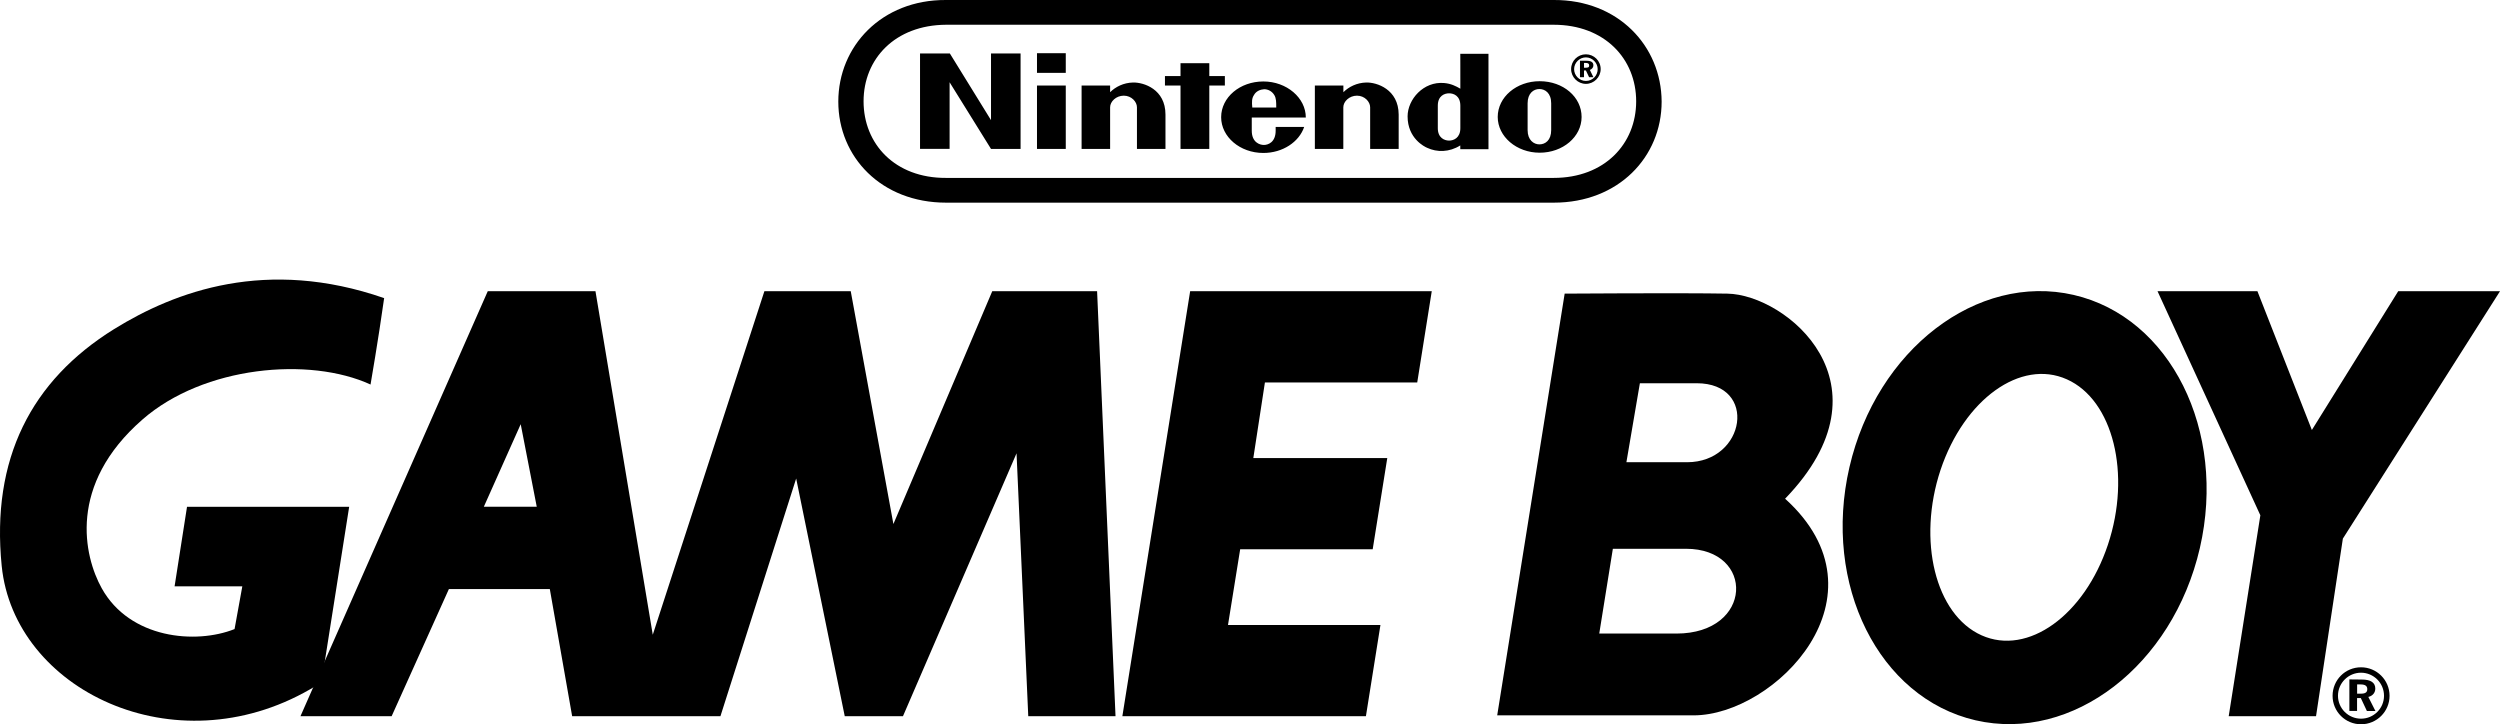 <?xml version="1.0" encoding="utf-8"?>
<!-- Generator: Adobe Illustrator 26.0.3, SVG Export Plug-In . SVG Version: 6.00 Build 0)  -->
<svg version="1.1" id="Layer_1" xmlns="http://www.w3.org/2000/svg" xmlns:xlink="http://www.w3.org/1999/xlink" x="0px" y="0px"
	 viewBox="0 0 3839 1112.1" style="enable-background:new 0 0 3839 1112.1;" xml:space="preserve">
<style type="text/css">
	.st0{fill:#FFFFFF;}
</style>
<g>
	<g>
		<g>
			<path d="M1521.8,184.5l-63.2-102.4h-45.8v146.5h45.4V126.3l63.6,102.4h45.4V82.1h-45.4V184.5z M1880.9,131.3v-14.5H1857V97h-44.2
				v19.8h-23.9v14.5h23.9v97.4h44.2v-97.4H1880.9z M1592.4,228.7h44.2v-97.4h-44.2V228.7z M1592.4,111.9h44.2V81.7h-44.2V111.9z
				 M2364.3,124.7c-35.5,0-64.4,24.3-64.4,54.9c0,30.1,28.9,54.9,64.4,54.9c35.5,0,64.4-24.3,64.4-54.9S2400.6,124.7,2364.3,124.7z
				 M2382,199.8c0,15.7-9.1,21.9-18.1,21.9c-8.7,0-18.1-6.6-18.1-21.9c0-5.8,0-21,0-21s0-14.5,0-20.2c0-15.3,9.1-21.9,18.1-21.9
				c8.7,0,18.1,6.2,18.1,21.9c0,5.8,0,16.9,0,20.6C2382,179.6,2382,194,2382,199.8z M2242.5,136.2c-7-4.1-14.5-7.8-24.8-8.7
				c-31.8-2.9-56.2,25.2-56.2,51.2c0,33.9,26,46.6,30.1,48.3c14.9,7,33.9,7,50.8-3.7c0,0.8,0,5.8,0,5.8h43.3V82.6h-43.3
				C2242.5,82.1,2242.5,113.5,2242.5,136.2z M2242.5,179.6c0,0,0,11.1,0,17.3c0,14.9-10.3,19-17.3,19s-17.3-4.1-17.3-19
				c0-5.4,0-17.3,0-17.3s0-12.4,0-17.3c0-15.3,10.3-19,17.3-19s17.3,3.7,17.3,19C2242.5,167.2,2242.5,179.6,2242.5,179.6z
				 M1739.8,126.7c-14.5,0.4-26.8,6.6-35.1,14.9c0-2.5,0-10.3,0-10.3h-43.8v97.4h43.8c0,0,0-59.8,0-64c0-8.7,9.1-17.8,21-17.8
				s20.2,9.5,20.2,17.8c0,6.2,0,64,0,64h43.8c0,0,0-46.2,0-52.8C1789.7,137,1756.3,126.3,1739.8,126.7z M2098,126.7
				c-14.5,0.4-26.8,6.6-35.1,14.9c0-2.5,0-10.3,0-10.3h-43.8v97.4h43.7c0,0,0-59.8,0-64c0-8.7,9.1-17.8,21-17.8s20.2,9.5,20.2,17.8
				c0,6.2,0,64,0,64h43.8c0,0,0-46.2,0-52.8C2147.6,137,2114.1,126.3,2098,126.7z M2005.2,180.4c0-30.1-29.3-55.3-65.2-55.3
				s-64.8,24.3-64.8,54.9c0,30.1,28.9,54.9,64.8,54.9c29.7,0,54.9-16.9,62.7-40h-43.8c0,0,0,0.4,0,5.8c0,17.8-11.6,21.9-18.1,21.9
				c-6.6,0-18.6-4.1-18.6-21.9c0-5.4,0-20.2,0-20.2H2005.2z M1925.5,146.1c3.3-6.2,9.9-8.7,15.7-9.1c5.8,0,12,2.9,15.7,9.1
				c2.9,4.9,2.9,10.7,2.9,19H1923C1922.2,156.4,1922.2,151.1,1925.5,146.1z M2446.8,100.3c0-4.9-3.7-7-10.7-7h-9.9v25.2h6.2v-10.3
				h2.9l4.9,10.3h6.6l-5.4-11.1C2444.7,106.1,2446.8,103.6,2446.8,100.3z M2435.3,104h-2.9v-7.4h2.5c3.7,0,5.4,1.3,5.4,3.7
				C2440.6,103.2,2438.6,104,2435.3,104z M2435.3,83.4c-12.4,0-22.7,9.9-22.7,22.7c0,12.4,10.3,22.7,22.7,22.7s22.7-10.3,22.7-22.7
				C2458,93.3,2447.6,83.4,2435.3,83.4z M2435.3,124.3c-9.9,0-18.1-8.3-18.1-18.1c0-9.9,8.3-18.1,18.1-18.1s18.1,8.3,18.1,18.1
				C2453.4,116,2445.6,124.3,2435.3,124.3z M2386.1,0h-933.7c-98.6-0.4-165.1,71-165.1,156s66,155.2,165.5,155.2h933.3
				c99.1,0,165.5-70.1,165.5-155.2C2551.2,70.6,2484.8-0.4,2386.1,0z M2385.7,273.2h-932.9c-78.8,0.4-126.7-52.4-126.7-117.6
				S1374.4,38.4,1452.9,38h932.9c78.4,0,126.7,52.4,126.7,117.6S2464.1,273.2,2385.7,273.2z M2386.1,0h-933.7
				c-98.6-0.4-165.1,71-165.1,156s66,155.2,165.5,155.2h933.3c99.1,0,165.5-70.1,165.5-155.2C2551.2,70.6,2484.8-0.4,2386.1,0z
				 M2385.7,273.2h-932.9c-78.8,0.4-126.7-52.4-126.7-117.6S1374.4,38.4,1452.9,38h932.9c78.4,0,126.7,52.4,126.7,117.6
				S2464.1,273.2,2385.7,273.2z M2386.1,0h-933.7c-98.6-0.4-165.1,71-165.1,156s66,155.2,165.5,155.2h933.3
				c99.1,0,165.5-70.1,165.5-155.2C2551.2,70.6,2484.8-0.4,2386.1,0z M2385.7,273.2h-932.9c-78.8,0.4-126.7-52.4-126.7-117.6
				S1374.4,38.4,1452.9,38h932.9c78.4,0,126.7,52.4,126.7,117.6S2464.1,273.2,2385.7,273.2z"/>
		</g>
	</g>
	<g>
		<g>
			<path d="M3619.5,1065.2h5.8c6.8,0,9.9-2,9.9-6.9c0-5.1-3.4-7.3-10.4-7.3h-5.2v14.1 M3660.9,1068.4c0,19.4-15.8,35.2-35.3,35.2
				c-19.5,0-35.4-15.8-35.4-35.2c0-19.5,15.9-35.4,35.4-35.4C3645.1,1033.1,3660.9,1048.9,3660.9,1068.4z M3625.6,1024.7
				c-24.3,0-43.7,19.5-43.7,43.8c0,24.1,19.5,43.7,43.7,43.7s43.8-19.6,43.8-43.7C3669.4,1044.2,3649.7,1024.7,3625.6,1024.7z
				 M3626.8,1043.5c13.7,0,20.7,4.7,20.7,13.9c0,6.3-4,11.2-10.7,12.8l10.9,21.6h-13.1l-9.3-19.8h-5.8v19.7h-11.8v-48.4
				L3626.8,1043.5L3626.8,1043.5z"/>
			<g>
				<path d="M824.2,778l-24.6-126.6L743,778.1h81.2 M1713,1099.8H1579L1561,696.1l-174.4,403.7h-89.4l-74.6-365l-116.3,365H878.6
					l-34.3-195.2h-155l-87.9,195.2h-140L749,447.2h165.4l88,527.5l171.4-527.5h132.6l65.5,357.5l151.8-357.5h161L1713,1099.8"/>
				<polyline points="2097.5,1099.8 2119.8,959.8 1885.7,959.8 1904.4,843.5 2107.9,843.5 2130.3,703.4 1924.6,703.4 1942.4,587.3 
					2176.3,587.3 2198.6,447.2 1827.6,447.2 1723.5,1099.8 2097.5,1099.8 				"/>
				<polyline points="3839,447.2 3682.7,447.2 3550.1,660.3 3466.5,447.2 3313.1,447.2 3471,791.3 3422.4,1099.8 3556.5,1099.8 
					3597.7,827.1 3839,447.2 				"/>
				<path d="M3042.9,975.6c71,31.8,157.8-30.5,194-139.1c36.2-108.5,8-222.3-63-254c-70.9-31.8-157.7,30.6-194,139.1
					C2943.9,830.1,2972,943.9,3042.9,975.6 M2840,717.4c41.7-180.4,195.9-298.7,344.4-264.5c148.6,34.4,235.2,208.3,193.7,388.7
					c-41.7,180.5-195.9,298.7-344.4,264.5C2885.2,1071.8,2798.3,897.9,2840,717.4"/>
				<path d="M175.3,505.3C47.7,584.5-13.8,704.9,2.6,868.9c19,190.2,265.2,309.9,473.9,189.4c18.2-10.5,11.1-9,17.9-15l41.8-265.1
					h-249l-19.1,122.2h104l-11.9,65.6c-59.6,23.8-160.9,14.9-204-62.7c-27.3-49.1-52.7-158.7,62.7-259.2
					c93.9-82,256.2-96.8,350.1-53.6c0,0,11.9-68.6,20.9-132.7C409.3,395.1,269.2,447.2,175.3,505.3"/>
				<path d="M2402.7,450.9l-103.6,647.6c0,0,214.4,0,301.6,0c124.3,0,305.8-183.1,140.5-332.7c170.1-176,1.5-313.4-88.7-314.9
					c-72.5-1.3-251.4,0-251.4,0L2402.7,450.9 M2476.7,842.7c0,0,28.1,0,112.3,0c106.4,0,103.6,130.2-14.8,130.2
					c-73.9,0-118.4,0-118.4,0L2476.7,842.7 M2518.2,588.5c0,0,3,0,87.2,0c94.6,0,75.4,121.3-14.8,121.3c-73.9,0-93.1,0-93.1,0
					L2518.2,588.5"/>
			</g>
		</g>
	</g>
</g>
</svg>
